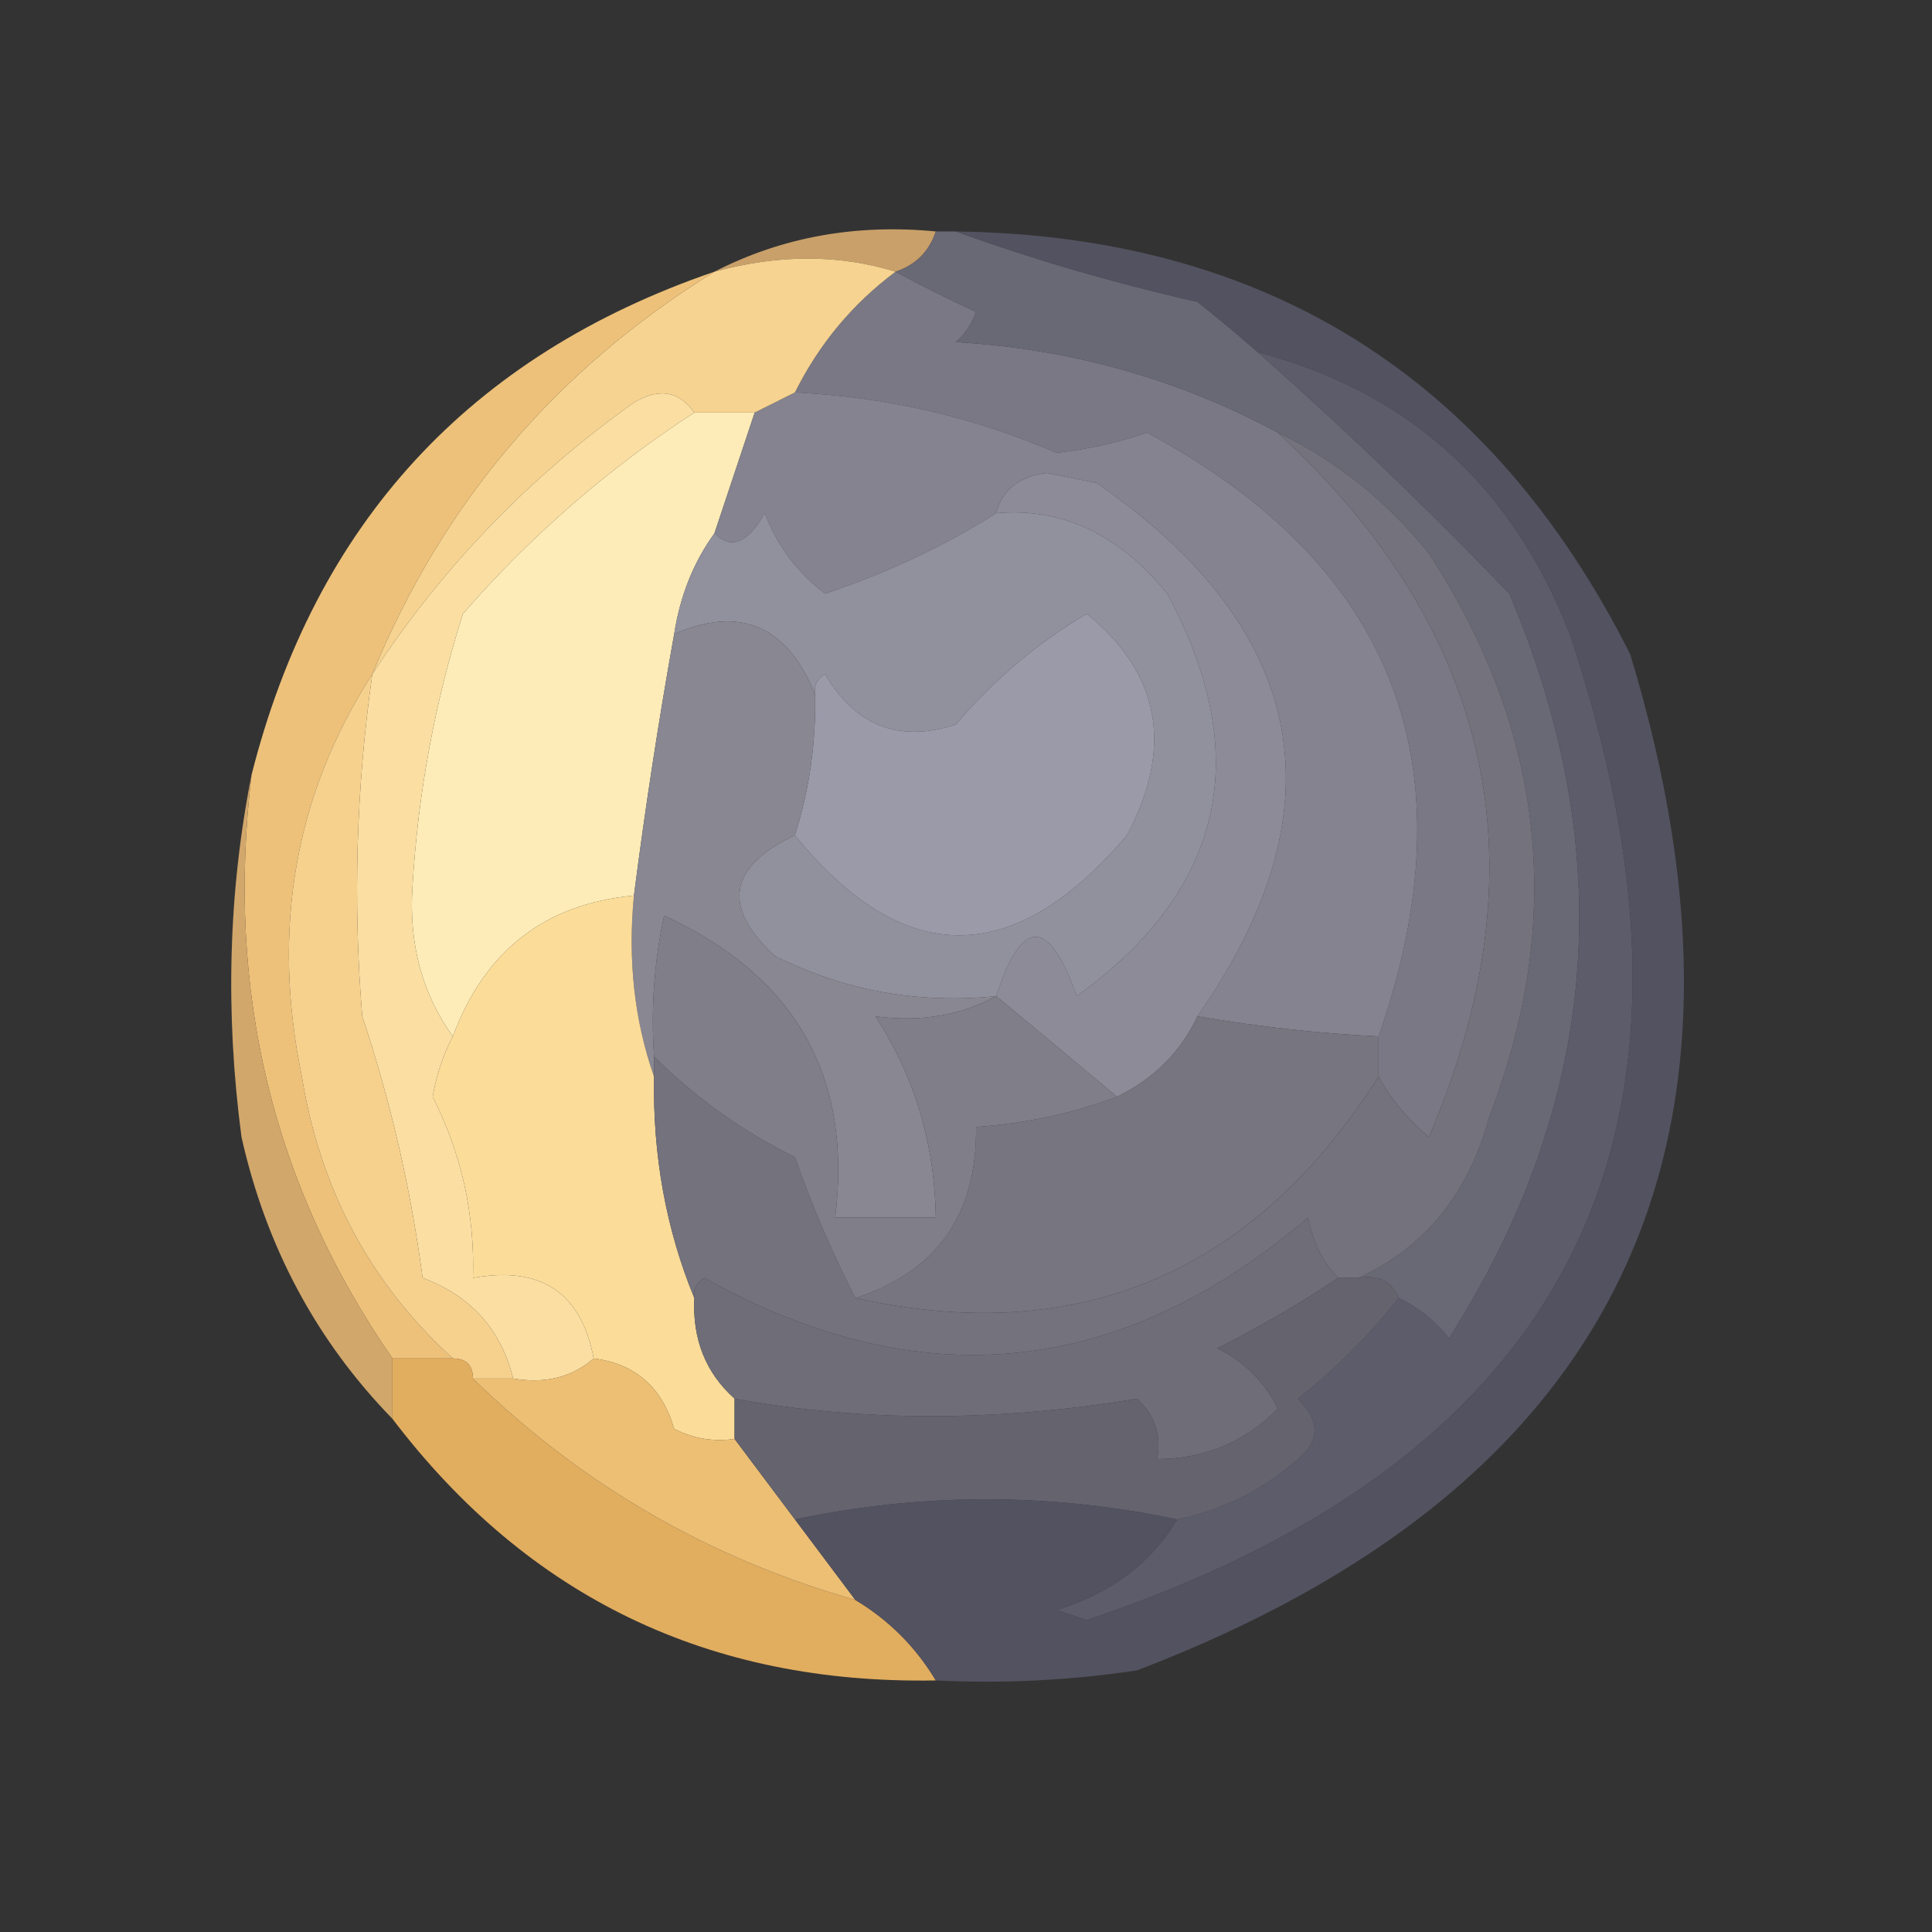 <?xml version="1.0" encoding="UTF-8"?>
<!DOCTYPE svg PUBLIC "-//W3C//DTD SVG 1.1//EN" "http://www.w3.org/Graphics/SVG/1.1/DTD/svg11.dtd">
<svg xmlns="http://www.w3.org/2000/svg" version="1.1" width="96px" height="96px" style="shape-rendering:geometricPrecision; text-rendering:geometricPrecision; image-rendering:optimizeQuality; fill-rule:evenodd; clip-rule:evenodd" xmlns:xlink="http://www.w3.org/1999/xlink">
<rect width="100%" height="100%" fill="#333333" stroke="none"/>
<g><path style="opacity:0.996" fill="#caa16a" d="M 46.5,11.5 C 46.167,12.5 45.5,13.167 44.5,13.5C 41.673,12.632 38.673,12.632 35.5,13.5C 38.845,11.783 42.511,11.116 46.5,11.5 Z"/></g>
<g><path style="opacity:1" fill="#797884" d="M 44.5,13.5 C 45.718,14.161 47.051,14.828 48.5,15.5C 48.291,16.086 47.957,16.586 47.5,17C 53.216,17.336 58.549,18.836 63.5,21.5C 74.252,31.428 76.752,43.095 71,56.5C 69.955,55.627 69.122,54.627 68.5,53.5C 68.5,52.833 68.5,52.167 68.5,51.5C 73.167,38.129 69.334,28.129 57,21.5C 55.538,21.994 54.038,22.327 52.5,22.5C 48.399,20.726 44.066,19.726 39.5,19.5C 40.701,17.09 42.367,15.091 44.5,13.5 Z"/></g>
<g><path style="opacity:1" fill="#fdecb7" d="M 34.5,20.5 C 35.5,20.5 36.5,20.5 37.5,20.5C 36.833,22.5 36.167,24.5 35.5,26.5C 34.462,27.93 33.796,29.597 33.5,31.5C 32.725,35.814 32.059,40.147 31.5,44.5C 27.083,44.908 24.083,47.241 22.5,51.5C 20.967,49.365 20.3,46.865 20.5,44C 20.774,39.401 21.608,34.901 23,30.5C 26.379,26.62 30.212,23.287 34.5,20.5 Z"/></g>
<g><path style="opacity:1" fill="#84838f" d="M 39.5,19.5 C 44.066,19.726 48.399,20.726 52.5,22.5C 54.038,22.327 55.538,21.994 57,21.5C 69.334,28.129 73.167,38.129 68.5,51.5C 65.535,51.353 62.535,51.019 59.5,50.5C 66.714,40.16 65.047,31.326 54.5,24C 53.667,23.833 52.833,23.667 52,23.5C 50.624,23.684 49.791,24.351 49.5,25.5C 46.983,27.105 44.149,28.439 41,29.5C 39.615,28.45 38.615,27.116 38,25.5C 37.162,26.999 36.328,27.332 35.5,26.5C 36.167,24.5 36.833,22.5 37.5,20.5C 38.167,20.167 38.833,19.833 39.5,19.5 Z"/></g>
<g><path style="opacity:1" fill="#8c8b97" d="M 59.5,50.5 C 58.674,52.264 57.341,53.598 55.5,54.5C 53.456,52.781 51.456,51.114 49.5,49.5C 50.78,45.563 52.114,45.563 53.5,49.5C 60.833,44.207 62.333,37.541 58,29.5C 55.609,26.545 52.776,25.212 49.5,25.5C 49.791,24.351 50.624,23.684 52,23.5C 52.833,23.667 53.667,23.833 54.5,24C 65.047,31.326 66.714,40.16 59.5,50.5 Z"/></g>
<g><path style="opacity:1" fill="#91909d" d="M 49.5,49.5 C 45.606,49.89 41.94,49.224 38.5,47.5C 35.861,45.067 36.195,43.067 39.5,41.5C 44.874,48.133 50.374,48.133 56,41.5C 58.318,37.134 57.651,33.467 54,30.5C 51.551,31.944 49.385,33.778 47.5,36C 44.692,36.92 42.525,36.087 41,33.5C 40.601,33.728 40.435,34.062 40.5,34.5C 39.113,31.084 36.78,30.084 33.5,31.5C 33.796,29.597 34.462,27.93 35.5,26.5C 36.328,27.332 37.162,26.999 38,25.5C 38.615,27.116 39.615,28.45 41,29.5C 44.149,28.439 46.983,27.105 49.5,25.5C 52.776,25.212 55.609,26.545 58,29.5C 62.333,37.541 60.833,44.207 53.5,49.5C 52.114,45.563 50.78,45.563 49.5,49.5 Z"/></g>
<g><path style="opacity:1" fill="#f6d390" d="M 44.5,13.5 C 42.367,15.091 40.701,17.09 39.5,19.5C 38.833,19.833 38.167,20.167 37.5,20.5C 36.5,20.5 35.5,20.5 34.5,20.5C 33.749,19.427 32.749,19.26 31.5,20C 26.262,23.736 21.929,28.236 18.5,33.5C 21.974,25.021 27.641,18.355 35.5,13.5C 38.673,12.632 41.673,12.632 44.5,13.5 Z"/></g>
<g><path style="opacity:1" fill="#9b9aa9" d="M 39.5,41.5 C 40.219,39.236 40.552,36.903 40.5,34.5C 40.435,34.062 40.601,33.728 41,33.5C 42.525,36.087 44.692,36.92 47.5,36C 49.385,33.778 51.551,31.944 54,30.5C 57.651,33.467 58.318,37.134 56,41.5C 50.374,48.133 44.874,48.133 39.5,41.5 Z"/></g>
<g><path style="opacity:1" fill="#696875" d="M 46.5,11.5 C 46.833,11.5 47.167,11.5 47.5,11.5C 51.314,12.884 55.314,14.05 59.5,15C 60.571,15.852 61.571,16.685 62.5,17.5C 66.798,21.296 70.964,25.296 75,29.5C 80.477,42.417 79.477,54.75 72,66.5C 71.292,65.62 70.458,64.953 69.5,64.5C 69.158,63.662 68.492,63.328 67.5,63.5C 70.799,61.982 72.966,59.315 74,55.5C 77.775,45.694 76.775,36.361 71,27.5C 68.894,24.882 66.394,22.882 63.5,21.5C 58.549,18.836 53.216,17.336 47.5,17C 47.957,16.586 48.291,16.086 48.5,15.5C 47.051,14.828 45.718,14.161 44.5,13.5C 45.5,13.167 46.167,12.5 46.5,11.5 Z"/></g>
<g><path style="opacity:1" fill="#fadea2" d="M 34.5,20.5 C 30.212,23.287 26.379,26.62 23,30.5C 21.608,34.901 20.774,39.401 20.5,44C 20.3,46.865 20.967,49.365 22.5,51.5C 22.018,52.416 21.685,53.416 21.5,54.5C 22.932,57.327 23.599,60.327 23.5,63.5C 26.878,62.891 28.878,64.224 29.5,67.5C 28.432,68.434 27.099,68.768 25.5,68.5C 24.891,66.057 23.391,64.39 21,63.5C 20.413,59.072 19.413,54.739 18,50.5C 17.531,44.819 17.698,39.152 18.5,33.5C 21.929,28.236 26.262,23.736 31.5,20C 32.749,19.26 33.749,19.427 34.5,20.5 Z"/></g>
<g><path style="opacity:1" fill="#edc17a" d="M 35.5,13.5 C 27.641,18.355 21.974,25.021 18.5,33.5C 14.648,39.489 13.481,46.156 15,53.5C 15.911,59.108 18.411,63.775 22.5,67.5C 21.5,67.5 20.5,67.5 19.5,67.5C 13.545,58.895 11.212,49.228 12.5,38.5C 15.666,26.002 23.332,17.669 35.5,13.5 Z"/></g>
<g><path style="opacity:1" fill="#888792" d="M 40.5,34.5 C 40.552,36.903 40.219,39.236 39.5,41.5C 36.195,43.067 35.861,45.067 38.5,47.5C 41.94,49.224 45.606,49.89 49.5,49.5C 47.735,50.461 45.735,50.795 43.5,50.5C 45.445,53.485 46.445,56.818 46.5,60.5C 44.833,60.5 43.167,60.5 41.5,60.5C 42.365,53.505 39.531,48.505 33,45.5C 32.503,47.81 32.337,50.143 32.5,52.5C 32.5,52.833 32.5,53.167 32.5,53.5C 31.523,50.713 31.19,47.713 31.5,44.5C 32.059,40.147 32.725,35.814 33.5,31.5C 36.78,30.084 39.113,31.084 40.5,34.5 Z"/></g>
<g><path style="opacity:1" fill="#fbdc99" d="M 31.5,44.5 C 31.19,47.713 31.523,50.713 32.5,53.5C 32.43,57.425 33.097,61.092 34.5,64.5C 34.402,66.553 35.069,68.22 36.5,69.5C 36.5,70.167 36.5,70.833 36.5,71.5C 35.448,71.65 34.448,71.483 33.5,71C 32.897,68.929 31.564,67.762 29.5,67.5C 28.878,64.224 26.878,62.891 23.5,63.5C 23.599,60.327 22.932,57.327 21.5,54.5C 21.685,53.416 22.018,52.416 22.5,51.5C 24.083,47.241 27.083,44.908 31.5,44.5 Z"/></g>
<g><path style="opacity:1" fill="#767580" d="M 59.5,50.5 C 62.535,51.019 65.535,51.353 68.5,51.5C 68.5,52.167 68.5,52.833 68.5,53.5C 62.276,63.287 53.609,66.953 42.5,64.5C 46.549,63.192 48.549,60.359 48.5,56C 51.036,55.814 53.369,55.314 55.5,54.5C 57.341,53.598 58.674,52.264 59.5,50.5 Z"/></g>
<g><path style="opacity:1" fill="#73727d" d="M 63.5,21.5 C 66.394,22.882 68.894,24.882 71,27.5C 76.775,36.361 77.775,45.694 74,55.5C 72.966,59.315 70.799,61.982 67.5,63.5C 67.167,63.5 66.833,63.5 66.5,63.5C 65.732,62.737 65.232,61.737 65,60.5C 55.679,68.462 45.679,69.462 35,63.5C 34.601,63.728 34.435,64.062 34.5,64.5C 33.097,61.092 32.43,57.425 32.5,53.5C 32.5,53.167 32.5,52.833 32.5,52.5C 34.537,54.53 36.87,56.196 39.5,57.5C 40.352,59.924 41.352,62.258 42.5,64.5C 53.609,66.953 62.276,63.287 68.5,53.5C 69.122,54.627 69.955,55.627 71,56.5C 76.752,43.095 74.252,31.428 63.5,21.5 Z"/></g>
<g><path style="opacity:1" fill="#d2a76b" d="M 12.5,38.5 C 11.212,49.228 13.545,58.895 19.5,67.5C 19.5,68.5 19.5,69.5 19.5,70.5C 15.728,66.629 13.228,61.962 12,56.5C 11.181,50.319 11.348,44.319 12.5,38.5 Z"/></g>
<g><path style="opacity:1" fill="#7f7e89" d="M 49.5,49.5 C 51.456,51.114 53.456,52.781 55.5,54.5C 53.369,55.314 51.036,55.814 48.5,56C 48.549,60.359 46.549,63.192 42.5,64.5C 41.352,62.258 40.352,59.924 39.5,57.5C 36.87,56.196 34.537,54.53 32.5,52.5C 32.337,50.143 32.503,47.81 33,45.5C 39.531,48.505 42.365,53.505 41.5,60.5C 43.167,60.5 44.833,60.5 46.5,60.5C 46.445,56.818 45.445,53.485 43.5,50.5C 45.735,50.795 47.735,50.461 49.5,49.5 Z"/></g>
<g><path style="opacity:1" fill="#f6d18e" d="M 18.5,33.5 C 17.698,39.152 17.531,44.819 18,50.5C 19.413,54.739 20.413,59.072 21,63.5C 23.391,64.39 24.891,66.057 25.5,68.5C 24.833,68.5 24.167,68.5 23.5,68.5C 23.5,67.833 23.167,67.5 22.5,67.5C 18.411,63.775 15.911,59.108 15,53.5C 13.481,46.156 14.648,39.489 18.5,33.5 Z"/></g>
<g><path style="opacity:1" fill="#6f6e78" d="M 66.5,63.5 C 64.618,64.751 62.618,65.918 60.5,67C 61.833,67.667 62.833,68.667 63.5,70C 61.842,71.662 59.842,72.496 57.5,72.5C 57.719,71.325 57.386,70.325 56.5,69.5C 49.514,70.658 42.848,70.658 36.5,69.5C 35.069,68.22 34.402,66.553 34.5,64.5C 34.435,64.062 34.601,63.728 35,63.5C 45.679,69.462 55.679,68.462 65,60.5C 65.232,61.737 65.732,62.737 66.5,63.5 Z"/></g>
<g><path style="opacity:1" fill="#5d5c6b" d="M 62.5,17.5 C 69.974,19.467 75.14,24.134 78,31.5C 86.219,56.06 78.219,72.393 54,80.5C 53.5,80.333 53,80.167 52.5,80C 55.177,79.186 57.177,77.686 58.5,75.5C 60.757,75.038 62.757,74.038 64.5,72.5C 65.59,71.609 65.59,70.609 64.5,69.5C 66.401,67.994 68.068,66.327 69.5,64.5C 70.458,64.953 71.292,65.62 72,66.5C 79.477,54.75 80.477,42.417 75,29.5C 70.964,25.296 66.798,21.296 62.5,17.5 Z"/></g>
<g><path style="opacity:1" fill="#e1ad5f" d="M 19.5,67.5 C 20.5,67.5 21.5,67.5 22.5,67.5C 23.167,67.5 23.5,67.833 23.5,68.5C 28.899,73.768 35.232,77.435 42.5,79.5C 44.167,80.5 45.5,81.833 46.5,83.5C 35.244,83.704 26.244,79.371 19.5,70.5C 19.5,69.5 19.5,68.5 19.5,67.5 Z"/></g>
<g><path style="opacity:1" fill="#ecbf74" d="M 29.5,67.5 C 31.564,67.762 32.897,68.929 33.5,71C 34.448,71.483 35.448,71.65 36.5,71.5C 37.5,72.833 38.5,74.167 39.5,75.5C 40.5,76.833 41.5,78.167 42.5,79.5C 35.232,77.435 28.899,73.768 23.5,68.5C 24.167,68.5 24.833,68.5 25.5,68.5C 27.099,68.768 28.432,68.434 29.5,67.5 Z"/></g>
<g><path style="opacity:1" fill="#64636e" d="M 66.5,63.5 C 66.833,63.5 67.167,63.5 67.5,63.5C 68.492,63.328 69.158,63.662 69.5,64.5C 68.068,66.327 66.401,67.994 64.5,69.5C 65.59,70.609 65.59,71.609 64.5,72.5C 62.757,74.038 60.757,75.038 58.5,75.5C 52.167,74.167 45.833,74.167 39.5,75.5C 38.5,74.167 37.5,72.833 36.5,71.5C 36.5,70.833 36.5,70.167 36.5,69.5C 42.848,70.658 49.514,70.658 56.5,69.5C 57.386,70.325 57.719,71.325 57.5,72.5C 59.842,72.496 61.842,71.662 63.5,70C 62.833,68.667 61.833,67.667 60.5,67C 62.618,65.918 64.618,64.751 66.5,63.5 Z"/></g>
<g><path style="opacity:1" fill="#535261" d="M 47.5,11.5 C 62.889,11.716 74.056,18.716 81,32.5C 88.464,57.07 80.297,73.903 56.5,83C 53.183,83.498 49.85,83.665 46.5,83.5C 45.5,81.833 44.167,80.5 42.5,79.5C 41.5,78.167 40.5,76.833 39.5,75.5C 45.833,74.167 52.167,74.167 58.5,75.5C 57.177,77.686 55.177,79.186 52.5,80C 53,80.167 53.5,80.333 54,80.5C 78.219,72.393 86.219,56.06 78,31.5C 75.14,24.134 69.974,19.467 62.5,17.5C 61.571,16.685 60.571,15.852 59.5,15C 55.314,14.05 51.314,12.884 47.5,11.5 Z"/></g>
</svg>
